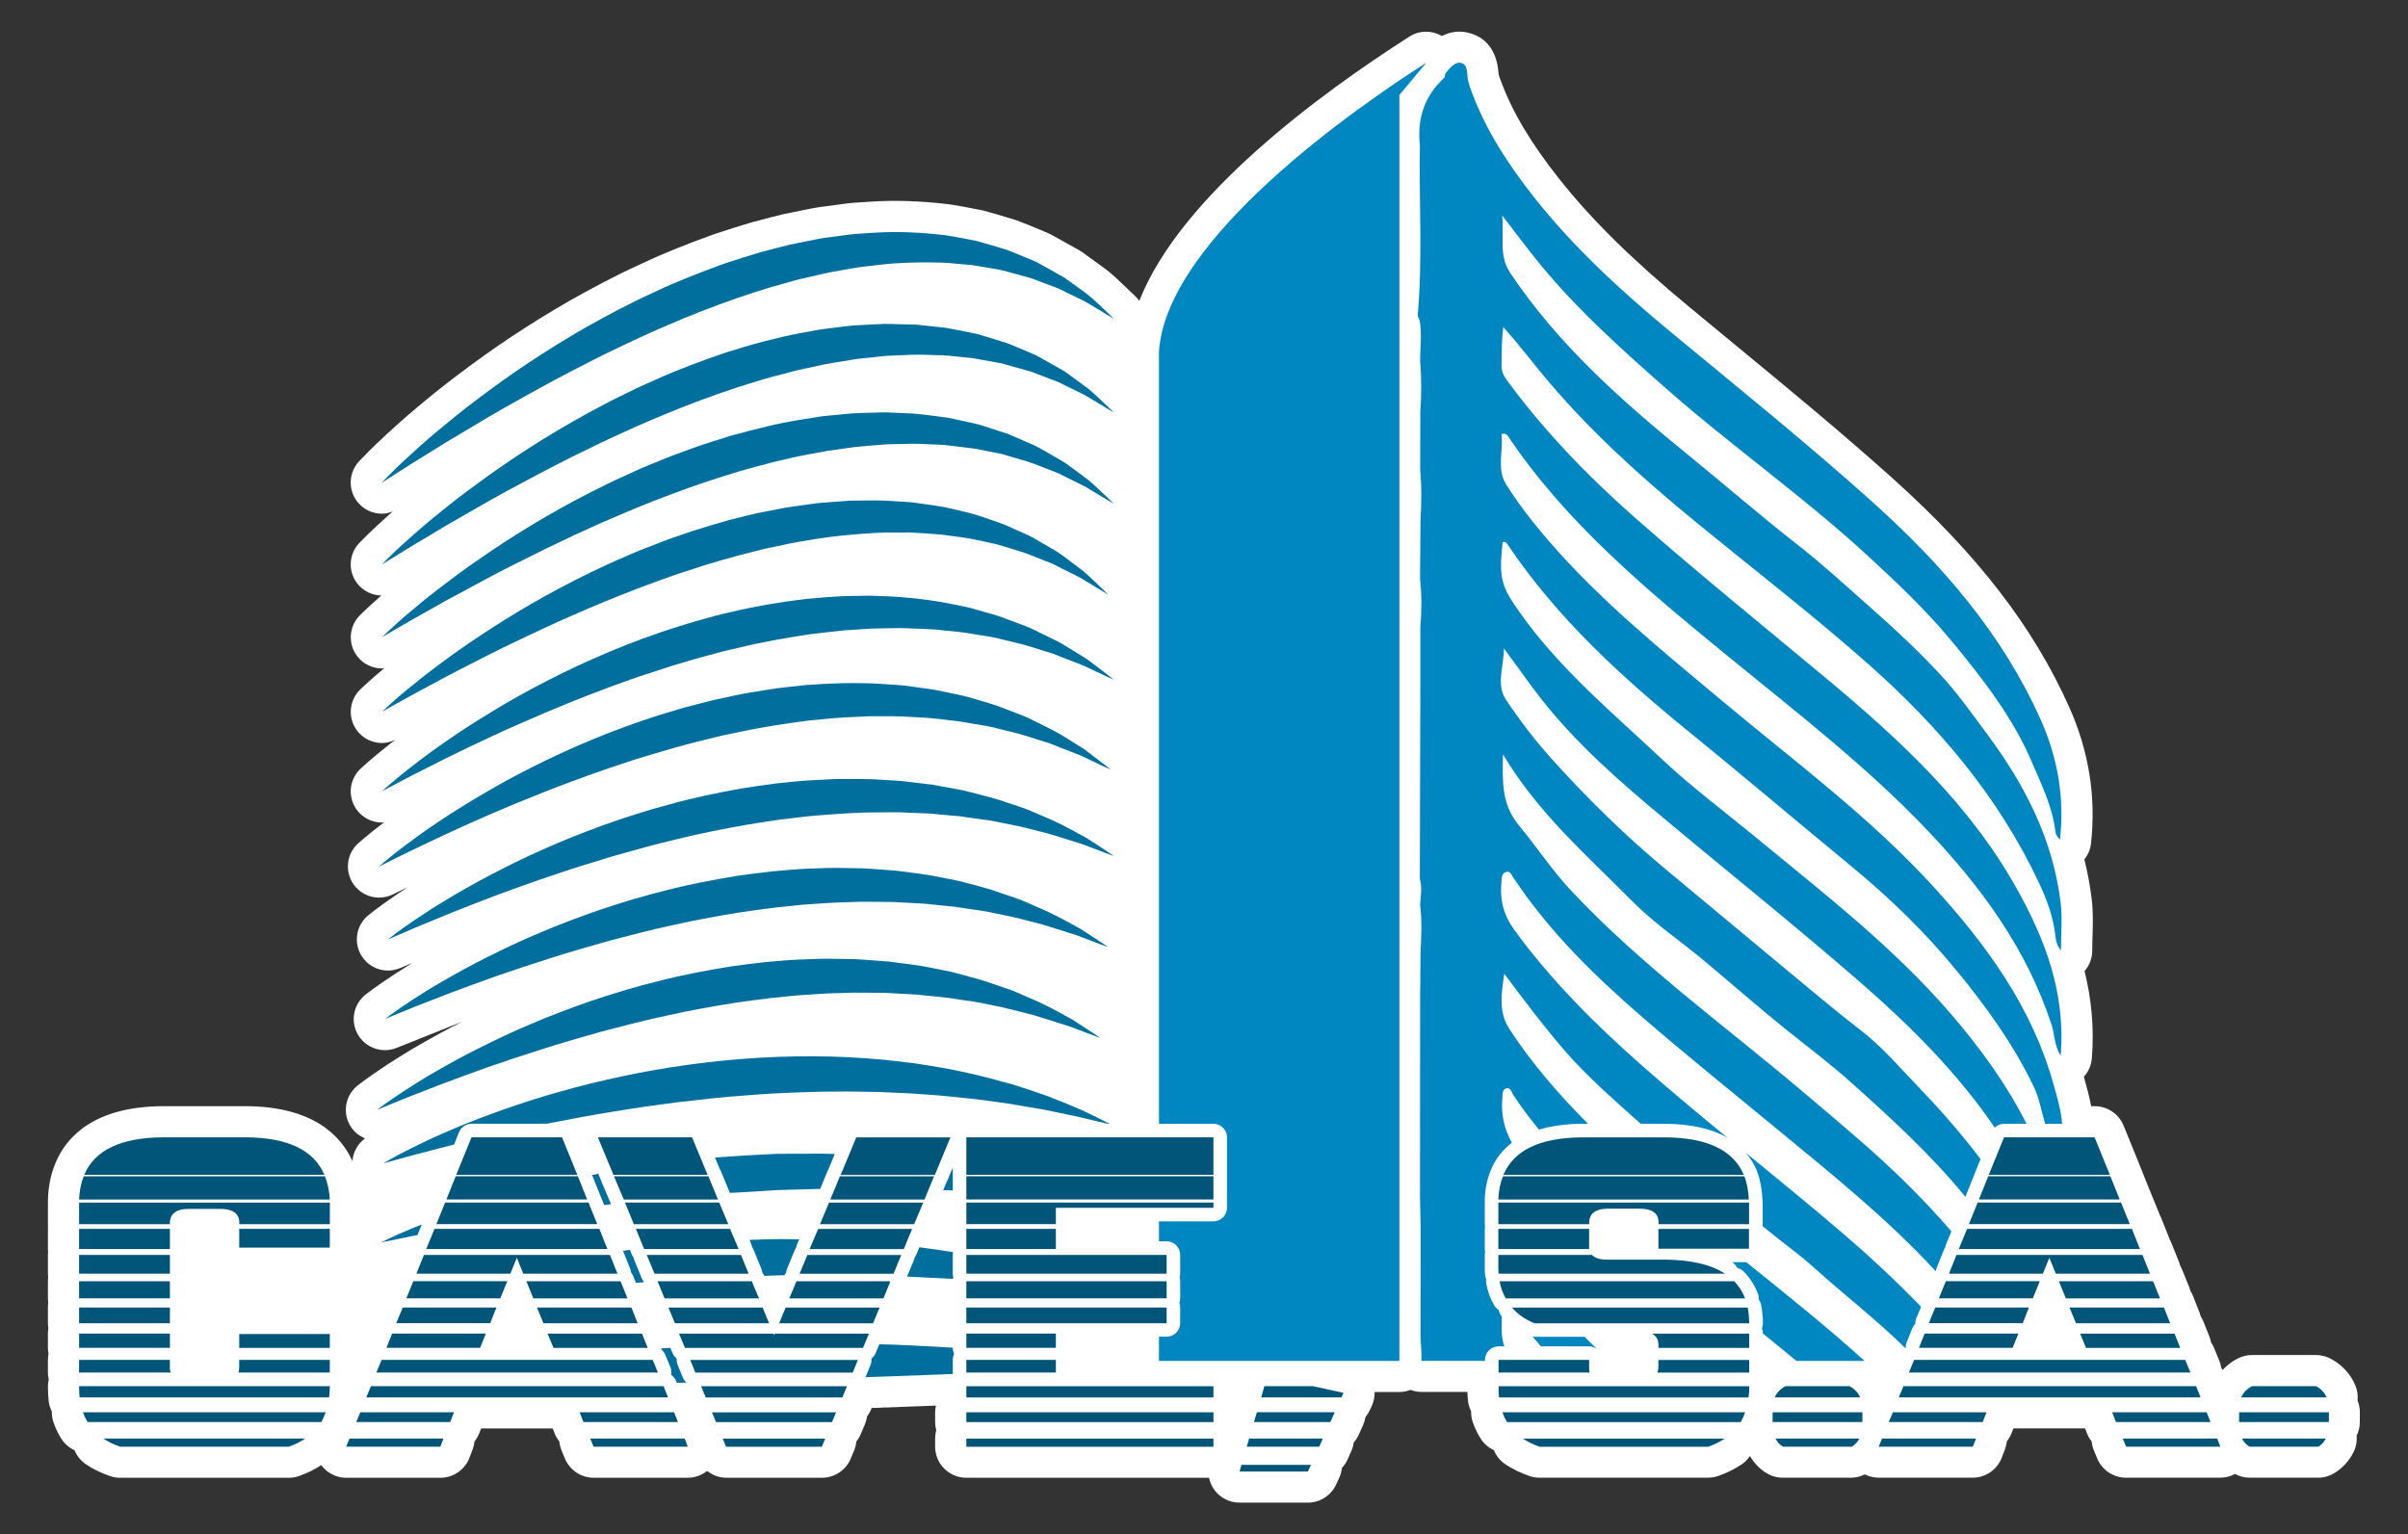 <?xml version="1.0" encoding="UTF-8"?>
<svg id="Capa_1" data-name="Capa 1" xmlns="http://www.w3.org/2000/svg" viewBox="0 0 659 420">
  <rect x="0" y="0" width="659" height="420" fill="#333333" stroke="none"/>
  <defs>
    <style>
      .cls-1 {
        fill: #fff;
      }

      .cls-2 {
        fill: #0087c1;
      }

      .cls-3 {
        fill: #006f9d;
      }

      .cls-4 {
        fill: #005578;
      }
    </style>
  </defs>
  <path class="cls-1" d="m645.21,383.27c.12-1.37-.09-2.77-.64-4.08-1.35-3.17-3.72-5.7-6.85-7.32-1.21-.62-2.55-.95-3.91-.95h-17.49c-1.35,0-2.69.32-3.9.94-1.6.82-3,1.9-4.18,3.17-.13-.21-.21-.44-.35-.63-.1-.65-.28-1.3-.53-1.92l-1.42-3.46c-.23-.56-.51-1.09-.84-1.57-.1-.56-.26-1.11-.47-1.65l-1.56-3.91c-.22-.54-.48-1.05-.8-1.53-.1-.43-.23-.87-.4-1.29l-1.7-4.29c-.19-.49-.43-.96-.71-1.4-.1-.4-.22-.81-.39-1.2l-1.91-4.69c-.15-.36-.31-.7-.5-1.03-.09-.33-.2-.66-.32-.98l-2.05-5.13c-.14-.36-.31-.71-.5-1.04-.06-.19-.12-.38-.2-.56l-2.2-5.52c-.12-.32-.27-.63-.43-.93-.05-.14-.1-.28-.16-.42l-2.41-5.91c-.07-.17-.15-.35-.23-.52-.03-.09-.07-.18-.1-.27l-2.52-6.29c-.06-.17-.12-.34-.19-.5l-4.18-10.26c-1.31-3.22-4.43-5.32-7.9-5.32h-.98c-.48-2.57-1.14-5.01-1.77-7.24l-.23-.82c1.24-1.36,2.03-3.12,2.19-5.04.7-8.65-.2-16.62-1.99-23.89,1.32-1.52,2.1-3.49,2.1-5.6,0-1.42.04-2.8.08-4.14.09-3.15.19-6.42-.21-9.81-.45-3.72-1.12-7.38-2.03-11.01,1-1.24,1.64-2.75,1.82-4.39,1.42-12.71-.58-25.26-5.96-37.3-9.77-21.86-25.03-41.67-48.01-62.34-14.19-12.76-29.09-25.03-43.5-36.9-4.24-3.49-8.47-6.98-12.69-10.48-15.62-12.95-26.52-23.71-35.36-34.86-7.8-9.84-12.9-18.42-16.05-27.01-.22-.61-.44-1.22-.54-1.62l-.05-.51c-.6-7.33-4.65-9.92-7.94-10.81-3.01-.81-5.52-.22-7.54.81-2.7-1.57-6.12-1.6-8.88.16-24.17,15.43-62.67,43.59-73.93,72.35-.31-.43-.65-.84-1.05-1.22l-2.04-1.96c-.34-.3-.72-.67-1.15-1.09-1.15-1.11-2.58-2.47-4.36-3.94-.13-.1-.57-.44-.71-.54l-6.21-4.52c-.26-.19-.52-.36-.8-.51l-6.09-3.41c-1.03-.58-2.31-1.3-3.64-1.81l-1.15-.48c-2.01-.85-4.12-1.73-6.34-2.55-.18-.07-.36-.12-.54-.18l-2.53-.76c-1.85-.56-3.74-1.13-5.71-1.66-.21-.06-.42-.11-.63-.15l-2.2-.43c-2.29-.45-4.64-.91-7.25-1.27-7.61-.89-14.45-1.11-20.9-.69l-5.33.35c-1.24.12-2.47.29-3.7.46l-3.44.46c-1.34.17-2.68.35-3.97.61l-4.99,1.01c-1.96.36-3.9.81-5.74,1.31l-5.43,1.42c-3.49,1.04-6.97,2.12-10.59,3.34-8.37,3.02-14.62,5.58-20.13,8.21-6.97,3.17-13.37,6.64-18.78,9.67-5.91,3.39-11.49,6.84-16.57,10.23-4.54,3.01-9.19,6.32-14.16,10.08-4.41,3.27-8.28,6.46-11.56,9.21-3.38,2.83-6.23,5.41-8.5,7.51-1.9,1.72-3.41,3.22-4.57,4.38l-2.66,2.72c-3.01,3.11-3.21,7.98-.47,11.33,1.67,2.05,4.13,3.13,6.61,3.13,1.01,0,2-.25,2.97-.61-.62.54-1.18,1.05-1.7,1.51-1.98,1.74-3.55,3.25-4.74,4.4l-2.59,2.57c-3.04,3.07-3.32,7.93-.63,11.31,1.64,2.06,4.06,3.16,6.53,3.21-1.21,1.06-2.31,2.05-3.14,2.81l-.72.67c-1.36,1.26-2.05,1.97-2.05,1.97-3,3.06-3.28,7.88-.63,11.25,1.67,2.13,4.17,3.27,6.72,3.27.21,0,.42-.07.64-.09-1.54,1.28-2.87,2.45-3.87,3.34l-.72.64c-1.35,1.22-2.04,1.9-2.04,1.9-3.06,3-3.41,7.82-.83,11.23,1.67,2.2,4.22,3.39,6.81,3.39,1.24,0,2.49-.33,3.66-.89-.67.51-1.28,1-1.85,1.44-4.89,3.86-7.56,6.38-7.68,6.49-3.11,2.94-3.57,7.72-1.06,11.19,1.65,2.3,4.26,3.54,6.92,3.54.21,0,.41-.06.62-.08-4.51,3.43-7,5.66-7.11,5.76-3.18,2.87-3.74,7.64-1.32,11.17,1.64,2.39,4.3,3.7,7.04,3.7,1.31,0,2.63-.3,3.86-.92l4.07-1.98c-.74.49-1.53,1-2.2,1.44l-.78.52c-5.02,3.42-7.81,5.69-7.92,5.78-3.3,2.71-4.09,7.44-1.85,11.08,1.6,2.59,4.38,4.05,7.26,4.05,1.16,0,2.34-.24,3.46-.74l3.26-1.38c-1.58.97-3.04,1.9-4.29,2.71l-.59.38c-5.05,3.3-7.86,5.51-7.98,5.6-3.34,2.65-4.22,7.35-2.06,11.02,1.57,2.67,4.41,4.2,7.36,4.2,1.1,0,2.21-.21,3.28-.66l17.56-7.01c.07-.03.15-.06.22-.08-3.84,1.94-7.67,4-11.27,6.1-3.35,1.89-6.2,3.72-8.5,5.19l-.77.5c-5.05,3.3-7.86,5.52-7.98,5.61-3.34,2.65-4.22,7.35-2.06,11.02.97,1.64,2.43,2.79,4.08,3.48-2.06,1.51-3.28,3.8-3.46,6.24-3.08-6.9-10.63-14.94-29.12-15.06h-22.78c-18.94.12-26.41,8.5-29.34,15.5-.08.19-.15.39-.22.58-1.1,2.74-1.72,5.81-1.85,9.12-.01.3,0,.6,0,.9-.01.19-.02.37-.02.56v5.63c0,.22,0,.43.02.64-.02.21-.02.42-.02.64v5.52c0,.27.01.54.04.81-.02.27-.04.54-.04.81v5.13c0,.35.02.69.06,1.03-.04.34-.06.68-.06,1.03v4.69c0,.42.03.85.09,1.25-.06.41-.09.83-.09,1.26v4.29c0,.48.04.96.12,1.42-.07.46-.12.94-.12,1.42v3.91c0,.56.05,1.11.16,1.65-.1.53-.16,1.08-.16,1.65v3.46c0,.66.07,1.3.22,1.92-.14.62-.22,1.27-.22,1.93,0,1.34.07,2.6.18,3.79.11,1.08.41,2.1.88,3.02-.02,1,.12,2,.45,2.96.55,1.61,1.27,3.13,2.16,4.52.89,1.4,2.15,2.48,3.62,3.16.62,1.52,1.69,2.88,3.12,3.84,1.95,1.32,4.18,2.41,6.64,3.24.88.3,1.8.45,2.74.45h46.1c.95,0,1.9-.16,2.8-.47,2.22-.77,4.26-1.79,6.11-2.99,1.6,2.15,4.11,3.46,6.81,3.46h25.78c3.54,0,6.71-2.19,7.97-5.49l.85-2.23c.27-.72.45-1.47.52-2.22.53-.65.96-1.39,1.28-2.2l.54-1.37h19.59l.54,1.37c.32.81.75,1.55,1.28,2.2.08.82.28,1.65.6,2.43l.92,2.23c1.32,3.19,4.43,5.27,7.89,5.27h25.78c1.94,0,3.77-.7,5.26-1.87,1.47,1.15,3.27,1.87,5.22,1.87h26.2c3.45,0,6.56-2.08,7.89-5.27l.92-2.23c.32-.79.52-1.61.6-2.43.49-.6.9-1.28,1.21-2.02l1.13-2.68c.3-.71.5-1.45.6-2.19.45-.58.83-1.23,1.12-1.94l.14-.34,17.58-.65c-.13.58-.22,1.17-.22,1.79v2.68c0,.78.1,1.54.3,2.26-.2.72-.3,1.47-.3,2.26v2.23c0,4.71,3.82,8.53,8.53,8.53h66.43c.26,1.24.78,2.43,1.57,3.47,1.62,2.1,4.12,3.34,6.77,3.34h18.69c3.33,0,6.35-1.93,7.75-4.96l.85-1.84c.4-.87.64-1.78.74-2.7.65-.69,1.18-1.48,1.57-2.37l.99-2.23c.34-.75.56-1.55.66-2.35.56-.63,1.02-1.35,1.38-2.14l1.2-2.68c.31-.7.52-1.41.64-2.15.46-.55.85-1.17,1.16-1.85l.57-1.22c.55-1.2.81-2.5.77-3.79h6.75c1.08,0,2.11-.22,3.06-.59.94.35,1.94.57,2.97.57h12.62c.02.93.07,1.85.2,2.73.14.92.42,1.78.82,2.57-.03,1.01.12,2.02.46,3,.55,1.6,1.28,3.11,2.15,4.48.89,1.4,2.15,2.48,3.61,3.16.64,1.57,1.75,2.95,3.24,3.93,1.95,1.27,4.12,2.32,6.45,3.13.9.32,1.85.47,2.8.47h46.1c.95,0,1.9-.16,2.8-.47,2.38-.83,4.57-1.91,6.5-3.22.89-.6,1.58-1.38,2.17-2.23,1.14,1.85,2.59,3.45,4.48,4.63,1.35.85,2.92,1.29,4.51,1.29h18.84c1.27,0,2.49-.36,3.63-.9,1.15.56,2.42.9,3.74.9h25.77c3.54,0,6.71-2.19,7.97-5.49l.85-2.23c.27-.72.45-1.46.52-2.21.53-.66.97-1.4,1.29-2.22l.53-1.35h19.59l.54,1.37c.32.81.75,1.55,1.28,2.2.08.82.28,1.65.6,2.43l.92,2.23c1.32,3.19,4.43,5.27,7.89,5.27h25.78c1.43,0,2.81-.36,4.03-1.02,1.21.63,2.53,1.02,3.9,1.02h18.84c1.6,0,3.16-.45,4.51-1.29,2.22-1.38,3.95-3.27,5.14-5.59.74-1.45,1.04-3.05.9-4.62.57-1.14.88-2.42.88-3.78v-2.68c0-1.18-.24-2.3-.67-3.32Z"/>
  <g>
    <path class="cls-3" d="m104.51,132.09s.61-.63,1.74-1.8c1.16-1.14,2.84-2.86,5.1-4.91,2.24-2.07,4.98-4.56,8.24-7.28,3.26-2.72,6.96-5.78,11.17-8.9,4.17-3.16,8.77-6.5,13.78-9.82,5-3.34,10.4-6.68,16.11-9.95,5.74-3.21,11.74-6.44,18.06-9.3,6.26-2.99,12.85-5.55,19.5-7.96,3.35-1.13,6.75-2.18,10.13-3.19,1.71-.45,3.42-.89,5.13-1.33,1.7-.46,3.41-.86,5.14-1.18,1.72-.35,3.43-.69,5.14-1.03,1.7-.35,3.44-.5,5.14-.75,1.71-.22,3.4-.49,5.1-.65,1.7-.11,3.39-.22,5.07-.33,6.7-.44,13.24-.06,19.37.64,3.06.43,6.01,1.07,8.85,1.61,2.81.76,5.49,1.61,8.06,2.37,2.52.93,4.89,1.95,7.14,2.89,1.14.43,2.16,1.05,3.17,1.61,1.01.56,1.98,1.11,2.93,1.64.94.53,1.85,1.04,2.73,1.54.82.59,1.61,1.16,2.37,1.7,1.5,1.1,2.87,2.11,4.12,3.02,2.37,1.95,4.04,3.72,5.26,4.8,1.17,1.13,1.8,1.73,1.8,1.73,0,0-.75-.45-2.16-1.28-1.4-.83-3.41-2.11-6-3.59-1.35-.65-2.84-1.38-4.47-2.16-.8-.4-1.64-.81-2.5-1.24-.9-.34-1.84-.7-2.81-1.06-.96-.36-1.96-.74-2.98-1.12-1.02-.38-2.05-.81-3.19-1.06-2.24-.56-4.53-1.3-6.97-1.87-2.48-.41-5.04-.92-7.7-1.31-2.7-.19-5.45-.57-8.31-.69-5.73-.16-11.76-.06-17.98.7-1.55.19-3.12.37-4.69.56-1.57.22-3.15.55-4.74.82-3.18.5-6.37,1.27-9.59,2.01-3.23.66-6.41,1.76-9.65,2.58-3.21.99-6.42,2.01-9.61,3.11-6.37,2.25-12.7,4.67-18.82,7.35-6.15,2.61-12.1,5.47-17.86,8.26-5.72,2.87-11.23,5.72-16.38,8.56-2.59,1.4-5.09,2.8-7.51,4.17-2.44,1.34-4.76,2.68-6.98,3.98-4.44,2.65-8.51,5.07-12.11,7.22-3.58,2.22-6.7,4.16-9.27,5.76-5.12,3.27-8.04,5.14-8.04,5.14Z"/>
    <path class="cls-3" d="m104.51,154.51s.61-.61,1.76-1.77c1.17-1.12,2.87-2.81,5.14-4.81,2.26-2.03,5.03-4.46,8.32-7.12,3.29-2.66,7.02-5.64,11.26-8.67,4.2-3.09,8.84-6.32,13.88-9.54,5.03-3.24,10.46-6.47,16.2-9.62,2.89-1.53,5.8-3.15,8.86-4.6,1.52-.74,3.04-1.49,4.58-2.24,1.54-.73,3.13-1.4,4.7-2.11,6.28-2.86,12.89-5.29,19.55-7.57,3.37-1.03,6.74-2.07,10.15-2.97,3.43-.82,6.81-1.75,10.26-2.32,1.72-.32,3.43-.63,5.13-.95,1.71-.27,3.44-.43,5.14-.65,1.71-.18,3.39-.46,5.08-.54,1.7-.09,3.38-.17,5.05-.25.83-.04,1.66-.08,2.49-.12.83.01,1.66.03,2.48.04,1.64.04,3.27.08,4.88.13,1.61,0,3.2.25,4.77.4,1.57.17,3.11.34,4.64.51,3.03.52,5.96,1.15,8.78,1.73,2.76.85,5.42,1.67,7.98,2.45,2.49.99,4.85,1.99,7.07,2.95,1.13.44,2.13,1.09,3.14,1.64,1,.56,1.97,1.11,2.9,1.64.93.54,1.85,1.02,2.7,1.55.81.59,1.6,1.16,2.35,1.7,1.49,1.1,2.85,2.1,4.09,3.01,2.35,1.96,4.02,3.71,5.22,4.79,1.17,1.13,1.79,1.72,1.79,1.72,0,0-.75-.44-2.15-1.27-1.39-.83-3.39-2.09-5.97-3.59-1.34-.65-2.83-1.38-4.44-2.16-.8-.4-1.63-.81-2.49-1.24-.88-.38-1.83-.71-2.79-1.08-.96-.36-1.95-.74-2.96-1.13-1.02-.37-2.03-.84-3.16-1.08-2.2-.61-4.51-1.26-6.92-1.93-2.45-.45-5.01-.91-7.66-1.39-2.69-.23-5.43-.6-8.27-.8-2.86,0-5.77-.26-8.76-.13-3,.22-6.04.09-9.14.55-1.55.16-3.11.33-4.68.49-1.57.14-3.15.48-4.73.72-1.58.27-3.18.49-4.78.81-1.59.34-3.19.68-4.8,1.02-3.23.59-6.41,1.62-9.65,2.39-3.22.88-6.42,1.91-9.62,2.9-6.38,2.13-12.71,4.42-18.86,6.98-6.17,2.48-12.14,5.22-17.91,7.9-2.87,1.39-5.68,2.76-8.44,4.11-2.73,1.4-5.43,2.74-8.01,4.11-2.6,1.36-5.12,2.7-7.54,4.02-2.44,1.29-4.78,2.58-7.02,3.85-4.46,2.56-8.55,4.9-12.17,6.98-3.6,2.15-6.73,4.03-9.31,5.58-5.15,3.17-8.09,4.98-8.09,4.98Z"/>
    <path class="cls-3" d="m104.51,174.46s.6-.61,1.79-1.71c1.19-1.09,2.92-2.72,5.22-4.65,2.29-1.95,5.1-4.3,8.43-6.86,3.33-2.55,7.11-5.43,11.4-8.32,4.24-2.96,8.94-6.03,14.03-9.11,2.53-1.56,5.21-3.03,7.91-4.61,2.75-1.49,5.54-3.03,8.45-4.49,2.9-1.46,5.85-2.96,8.92-4.32,1.53-.7,3.06-1.4,4.6-2.1,1.57-.65,3.15-1.3,4.73-1.95,3.15-1.34,6.41-2.51,9.68-3.7,3.27-1.17,6.63-2.18,9.95-3.25,6.75-1.86,13.55-3.62,20.41-4.65,1.71-.27,3.42-.54,5.11-.81,1.71-.16,3.42-.33,5.12-.49,3.38-.41,6.76-.43,10.07-.52,1.65-.08,3.3,0,4.93.07,1.63.08,3.24.15,4.84.23,3.19.28,6.3.74,9.31,1.12,2.99.66,5.89,1.23,8.67,1.92,2.72.88,5.35,1.74,7.88,2.56,2.43,1.05,4.76,2.07,6.97,3.03,2.17,1.04,4.1,2.29,5.96,3.32.92.55,1.83,1.02,2.66,1.57.8.59,1.58,1.16,2.33,1.7,1.47,1.1,2.82,2.1,4.04,3.01,2.32,1.96,3.98,3.69,5.17,4.77,1.16,1.12,1.77,1.72,1.77,1.72,0,0-2.93-1.76-8.06-4.84-1.33-.65-2.8-1.38-4.41-2.17-.79-.4-1.61-.81-2.47-1.24-.86-.41-1.81-.72-2.76-1.11-1.92-.7-3.89-1.6-6.07-2.27-2.18-.64-4.46-1.31-6.85-2.02-2.43-.48-4.97-.98-7.59-1.5-2.65-.32-5.38-.65-8.19-.99-2.84-.08-5.74-.32-8.7-.34-2.98.16-6.01,0-9.1.32-3.08.3-6.22.42-9.38.96-1.58.22-3.17.44-4.77.66-1.59.3-3.19.59-4.79.89-6.42,1.18-12.87,2.87-19.28,4.69-6.39,1.93-12.74,4.03-18.91,6.38-6.2,2.28-12.2,4.83-17.99,7.34-2.91,1.24-5.7,2.61-8.49,3.83-2.75,1.32-5.44,2.61-8.06,3.86-2.61,1.3-5.14,2.56-7.59,3.78-2.46,1.22-4.82,2.43-7.07,3.63-4.49,2.42-8.61,4.64-12.27,6.61-3.63,2.04-6.79,3.83-9.39,5.29-5.19,2.98-8.15,4.74-8.15,4.74Z"/>
    <path class="cls-3" d="m104.51,194.87s.6-.6,1.79-1.67c1.19-1.06,2.92-2.64,5.23-4.51,2.3-1.89,5.11-4.17,8.44-6.63,3.33-2.47,7.11-5.24,11.4-8.02,4.25-2.85,8.95-5.79,14.03-8.74,5.09-2.92,10.55-5.87,16.34-8.65,2.89-1.4,5.85-2.79,8.9-4.08,3.02-1.36,6.14-2.6,9.31-3.8,3.14-1.27,6.4-2.31,9.64-3.44,3.28-1.02,6.58-2.03,9.91-2.96,3.37-.8,6.69-1.76,10.1-2.36,1.7-.33,3.39-.66,5.08-.99,1.69-.3,3.41-.49,5.1-.74,1.7-.21,3.37-.52,5.07-.65,1.7-.13,3.38-.26,5.06-.38l2.51-.19,2.5-.04c1.66-.01,3.31-.03,4.95-.04,3.27.05,6.5.33,9.64.52,3.13.45,6.2.82,9.16,1.36,2.93.72,5.81,1.27,8.51,2.08,2.68.93,5.28,1.74,7.72,2.67,2.38,1.07,4.67,2.09,6.84,3.06,2.1,1.11,4.01,2.32,5.84,3.36,1.85,1.01,3.44,2.17,4.88,3.29,1.45,1.09,2.77,2.09,3.97,2.99,2.27,1.96,3.91,3.66,5.08,4.74,1.14,1.11,1.74,1.7,1.74,1.7,0,0-2.89-1.74-7.95-4.79-1.31-.65-2.76-1.37-4.35-2.16-.78-.39-1.59-.81-2.44-1.23-.83-.45-1.78-.74-2.71-1.13-1.89-.72-3.85-1.58-5.97-2.31-2.15-.65-4.4-1.34-6.76-2.06-2.38-.59-4.91-1.05-7.47-1.61-2.6-.46-5.32-.74-8.07-1.14-2.79-.24-5.66-.38-8.58-.57-2.95.08-5.94-.06-8.99.11-6.1.34-12.4.91-18.75,2.03-1.59.28-3.19.5-4.78.83-1.59.34-3.19.68-4.78,1.02-3.21.59-6.37,1.56-9.57,2.32-3.18.85-6.34,1.79-9.49,2.74-3.11,1.08-6.28,1.94-9.33,3.1-6.15,2.15-12.15,4.47-17.92,6.85-5.77,2.38-11.29,4.83-16.51,7.23-5.19,2.45-10.13,4.75-14.62,7.02-4.49,2.27-8.6,4.39-12.24,6.29-3.62,1.95-6.77,3.65-9.37,5.05-5.18,2.85-8.14,4.54-8.14,4.54Z"/>
    <path class="cls-3" d="m104.51,216.64s2.46-2.32,7.1-5.99c2.33-1.82,5.17-4.03,8.55-6.38,3.36-2.39,7.21-5.01,11.54-7.66,2.15-1.36,4.43-2.69,6.78-4.12,2.38-1.36,4.85-2.76,7.42-4.13,5.15-2.74,10.66-5.51,16.52-8.06,5.83-2.61,11.99-5.02,18.35-7.21,6.38-2.14,12.94-4.13,19.64-5.64,6.68-1.59,13.48-2.7,20.22-3.5,3.38-.33,6.74-.6,10.06-.76,3.34-.02,6.62-.24,9.87-.05,6.48.21,12.74.83,18.58,1.95,2.91.6,5.76,1.04,8.44,1.9,2.67.83,5.31,1.39,7.71,2.39,2.42.93,4.76,1.7,6.91,2.65,2.11,1.03,4.11,2,5.99,2.92,1.9.85,3.53,1.96,5.07,2.88,1.52.94,2.92,1.81,4.19,2.59,2.41,1.76,4.23,3.22,5.49,4.17,1.24.98,1.9,1.5,1.9,1.5,0,0-3.12-1.39-8.36-3.92-1.36-.52-2.87-1.1-4.51-1.74-1.66-.58-3.33-1.45-5.29-1.96-1.92-.59-3.96-1.22-6.11-1.89-2.17-.58-4.48-1.09-6.86-1.68-2.36-.67-4.93-.89-7.52-1.36-2.58-.51-5.31-.7-8.09-.99-2.77-.36-5.65-.39-8.58-.52-2.92-.2-5.93-.02-8.97-.01-3.04.02-6.14.36-9.27.51-3.12.31-6.28.68-9.46,1.06-6.34.98-12.79,2.04-19.15,3.61l-4.78,1.11-4.74,1.28c-3.16.81-6.27,1.81-9.38,2.71-3.08,1.01-6.13,2-9.15,2.99-2.99,1.09-5.97,2.07-8.86,3.2-5.81,2.15-11.36,4.42-16.61,6.63-5.24,2.23-10.19,4.4-14.72,6.51-4.51,2.14-8.67,4.09-12.32,5.9-3.64,1.84-6.82,3.44-9.43,4.77-2.6,1.37-4.65,2.44-6.04,3.18-1.39.75-2.14,1.15-2.14,1.15Z"/>
    <path class="cls-3" d="m103.73,237.19s2.5-2.26,7.2-5.8c4.7-3.54,11.6-8.37,20.32-13.5,2.17-1.29,4.47-2.58,6.84-3.93,2.4-1.29,4.88-2.64,7.48-3.93,5.18-2.62,10.75-5.2,16.62-7.62,5.87-2.44,12.04-4.71,18.43-6.72,3.21-.95,6.42-2.02,9.72-2.8l4.94-1.26,5-1.08c3.33-.76,6.72-1.23,10.08-1.8,3.36-.56,6.76-.81,10.11-1.22,6.73-.52,13.4-.72,19.84-.37,3.22.24,6.38.31,9.46.82,3.08.42,6.09.76,8.98,1.45,2.89.61,5.71,1.14,8.36,2.01,2.65.83,5.25,1.46,7.63,2.47,2.39.95,4.72,1.72,6.84,2.71,2.09,1.04,4.07,2.02,5.93,2.94,3.69,1.89,6.66,3.99,9.18,5.5,4.75,3.56,7.34,5.65,7.34,5.65,0,0-3.1-1.38-8.31-3.91-1.35-.53-2.85-1.11-4.48-1.74-1.65-.57-3.31-1.46-5.26-1.98-1.91-.6-3.93-1.24-6.07-1.91-2.15-.62-4.45-1.13-6.81-1.73-2.34-.68-4.89-.96-7.47-1.44-2.57-.52-5.27-.79-8.04-1.1-2.75-.39-5.62-.51-8.53-.66-2.91-.23-5.9-.15-8.93-.17h-2.28s-2.3.11-2.3.11c-1.54.07-3.09.14-4.65.21-3.12.19-6.27.58-9.44.83-6.33.85-12.77,1.76-19.13,3.16l-4.78.99-4.74,1.17c-3.16.74-6.29,1.63-9.39,2.48-3.1.87-6.15,1.85-9.18,2.74-2.99,1.02-5.99,1.93-8.89,2.96-5.82,2.02-11.42,4.1-16.69,6.19-5.27,2.09-10.24,4.13-14.8,6.11-4.54,2.02-8.72,3.85-12.39,5.58-3.67,1.74-6.87,3.26-9.5,4.51-2.62,1.3-4.68,2.32-6.09,3.02-1.4.71-2.15,1.09-2.15,1.09Z"/>
    <path class="cls-3" d="m106.18,257.16s2.55-2.09,7.31-5.32c2.39-1.59,5.3-3.55,8.75-5.58,3.43-2.09,7.36-4.33,11.74-6.63,4.39-2.27,9.17-4.71,14.37-6.99,5.17-2.34,10.75-4.55,16.57-6.7,5.86-2.06,11.96-4.09,18.28-5.74,6.29-1.77,12.82-3.11,19.37-4.31,3.29-.55,6.6-.99,9.88-1.44,3.31-.32,6.6-.72,9.89-.88,3.29-.16,6.54-.41,9.78-.33,3.23,0,6.42-.02,9.55.24,1.57.09,3.12.19,4.66.28,1.54.15,3.05.34,4.55.52,1.5.18,2.98.37,4.44.55,1.45.27,2.89.53,4.31.79,1.41.27,2.8.53,4.18.79,1.36.34,2.69.68,4,1.01,2.62.69,5.14,1.32,7.5,2.18,2.36.84,4.67,1.46,6.77,2.37,2.09.9,4.07,1.75,5.93,2.56,3.68,1.67,6.73,3.48,9.27,4.82,4.89,3.12,7.56,4.98,7.56,4.98,0,0-3.13-1.11-8.41-3.17-2.73-.83-5.99-1.94-9.75-3.03-1.9-.48-3.92-.99-6.05-1.53-2.12-.55-4.4-.92-6.74-1.42-2.33-.54-4.82-.84-7.37-1.18-1.27-.18-2.57-.37-3.88-.56-1.33-.12-2.67-.23-4.03-.35-1.36-.13-2.74-.26-4.13-.39-1.4-.06-2.82-.11-4.25-.17-1.43-.06-2.88-.12-4.34-.18-1.46,0-2.94.01-4.43.02-5.95-.04-12.1.37-18.34.9-3.12.23-6.25.74-9.4,1.05-3.14.46-6.29.92-9.43,1.46-6.28,1.1-12.55,2.35-18.67,3.85-6.14,1.43-12.12,3.11-17.92,4.75-5.76,1.75-11.35,3.46-16.59,5.27-5.26,1.76-10.2,3.55-14.76,5.22-4.52,1.76-8.71,3.32-12.38,4.81-3.67,1.51-6.87,2.83-9.51,3.91-2.63,1.13-4.69,2.02-6.1,2.63-1.41.62-2.16.95-2.16.95Z"/>
    <path class="cls-3" d="m105.35,278.96s2.56-2.03,7.35-5.16c2.41-1.54,5.32-3.44,8.79-5.39,3.44-2.01,7.39-4.18,11.78-6.37,4.4-2.18,9.19-4.52,14.4-6.68,5.18-2.22,10.76-4.32,16.59-6.34,5.85-1.94,11.95-3.84,18.27-5.36,6.29-1.64,12.79-2.84,19.32-3.93,3.28-.45,6.56-.88,9.84-1.24,3.29-.26,6.56-.63,9.83-.71,3.27-.13,6.5-.29,9.71-.17,1.6.03,3.19.05,4.78.08,1.58.05,3.15.21,4.7.31,1.55.12,3.09.23,4.62.35,1.52.2,3.02.39,4.51.58,1.49.21,2.96.37,4.4.61,1.44.28,2.86.55,4.27.82,1.4.28,2.78.56,4.13.84,1.34.35,2.66.7,3.96,1.05,1.29.36,2.56.7,3.81,1.05,1.24.35,2.44.81,3.61,1.2,2.34.85,4.63,1.47,6.7,2.41,2.07.91,4.03,1.76,5.87,2.57,3.64,1.7,6.67,3.48,9.18,4.83,4.85,3.11,7.51,4.96,7.51,4.96,0,0-3.11-1.1-8.35-3.16-2.71-.84-5.95-1.94-9.68-3.05-3.79-.98-8.01-2.13-12.7-3.01-1.17-.23-2.34-.53-3.57-.7-1.23-.18-2.48-.35-3.75-.54-1.26-.19-2.55-.39-3.85-.59-1.32-.13-2.65-.26-4-.4-1.35-.14-2.72-.28-4.1-.42-1.39-.12-2.8-.15-4.22-.24-1.42-.08-2.86-.16-4.31-.24-1.45-.02-2.92-.03-4.4-.05-1.48-.01-2.97-.02-4.47-.03-1.5.05-3.02.09-4.54.14-3.04.04-6.12.31-9.22.5-3.1.14-6.22.63-9.35.88-3.13.37-6.27.82-9.4,1.26-6.26.99-12.51,2.11-18.62,3.48-6.12,1.3-12.1,2.86-17.88,4.38-5.76,1.62-11.33,3.22-16.57,4.91-5.26,1.65-10.2,3.32-14.76,4.9-4.53,1.66-8.71,3.13-12.39,4.54-3.67,1.43-6.88,2.68-9.52,3.7-2.63,1.07-4.7,1.92-6.11,2.5-1.41.59-2.16.91-2.16.91Z"/>
    <path class="cls-3" d="m292.76,280.99c-2.71-.84-5.95-1.94-9.68-3.05-3.79-.98-8.01-2.13-12.7-3.01-1.17-.23-2.34-.53-3.57-.7-1.23-.18-2.48-.35-3.75-.54-1.26-.19-2.55-.39-3.85-.59-1.32-.13-2.65-.26-4-.4-1.35-.14-2.72-.28-4.1-.42-1.39-.12-2.8-.15-4.22-.24-1.42-.08-2.86-.16-4.31-.24-1.45-.02-2.92-.03-4.4-.05-1.48-.01-2.97-.02-4.47-.03-1.5.05-3.02.09-4.54.14-3.04.04-6.12.31-9.22.5-3.1.14-6.22.63-9.35.88-3.13.37-6.27.82-9.4,1.26-6.26.99-12.51,2.11-18.62,3.48-6.12,1.3-12.1,2.86-17.88,4.38-5.76,1.62-11.33,3.22-16.57,4.91-5.26,1.65-10.2,3.32-14.76,4.9-4.53,1.66-8.71,3.13-12.39,4.54-3.67,1.43-6.88,2.68-9.52,3.7-2.63,1.07-4.7,1.92-6.11,2.5-1.41.59-2.16.91-2.16.91,0,0,2.56-2.03,7.35-5.16,2.41-1.54,5.32-3.44,8.79-5.39,3.44-2.01,7.39-4.18,11.78-6.37,4.4-2.18,9.19-4.52,14.4-6.68,5.18-2.22,10.76-4.32,16.59-6.34,5.85-1.94,11.95-3.84,18.27-5.36,6.29-1.64,12.79-2.84,19.32-3.93,3.28-.45,6.56-.88,9.84-1.24,3.29-.26,6.56-.63,9.83-.71,3.27-.13,6.5-.29,9.71-.17,1.6.03,3.19.05,4.78.08,1.58.05,3.15.21,4.7.31,1.55.12,3.09.23,4.62.35,1.52.2,3.02.39,4.51.58,1.49.21,2.96.37,4.4.61,1.44.28,2.86.55,4.27.82,1.4.28,2.78.56,4.13.84,1.34.35,2.66.7,3.96,1.05,1.29.36,2.56.7,3.81,1.05,1.24.35,2.44.81,3.61,1.2,2.34.85,4.63,1.47,6.7,2.41,2.07.91,4.03,1.76,5.87,2.57,3.64,1.7,6.67,3.48,9.18,4.83,4.85,3.11,7.51,4.96,7.51,4.96"/>
    <g>
      <path class="cls-2" d="m482.33,335.6c.46.38.93.75,1.39,1.14,4.13,3.41,8.55,6.5,12.52,10.09,8.33,7.54,17.28,14.39,25.29,22.29-.02-.51.01-1.03.21-1.52l1.56-3.9c.2-.5.5-.94.87-1.3-.02-.53.07-1.08.28-1.59l1.28-3.1c-6.89-7.15-14.18-13.9-21.74-20.38-8.61-7.37-17.39-14.53-26.16-21.71,1.14,1.36,2.12,2.84,2.85,4.54.05.13.1.25.14.38.02.05.04.11.06.16.84,2.26,1.32,4.78,1.44,7.51,0,.09,0,.17,0,.26.05.24.07.48.07.73v5.91c0,.17-.02.33-.04.5Z"/>
      <path class="cls-2" d="m437.14,369.37c-1.17-1.14-2.34-2.28-3.49-3.44h-13.69c-.19,0-.37-.08-.56-.11.76.92,1.53,1.82,2.29,2.72h13.21c.86,0,1.61.34,2.24.83Z"/>
      <path class="cls-2" d="m406.4,372.54v-.28c0-2.05,1.66-3.71,3.71-3.71h1.57c-.46-1.41-.72-2.96-.72-4.63,0-1.2,0-2.4,0-3.6-.43-.51-.71-1.11-.82-1.75-.51-.31-.94-.75-1.25-1.28-1.01-1.73-1.73-3.71-2.14-5.87-.08-.41-.08-.83-.02-1.24-.18-.41-.29-.86-.32-1.33l-.07-1.39c0-.06,0-.13,0-.19v-3.74c0-.28.03-.55.09-.81-.06-.26-.09-.53-.09-.81v-5.52c0-.22.02-.43.06-.64-.04-.21-.06-.42-.06-.64v-5.91c0-.14,0-.28.02-.42-.02-.19-.03-.37-.02-.56.11-2.8.63-5.36,1.54-7.61,0-.02.02-.04.03-.06.04-.12.08-.24.13-.36,1.25-2.99,3.18-5.44,5.72-7.37-2.1-3.78-3.02-7.67-2.61-12.26.09-1.01-.07-2.26.99-2.61,1.27-.41,1.54,1.06,2.02,1.8,2.16,3.31,4.54,6.43,7.01,9.47,3.38-1,7.29-1.56,11.79-1.59h1.64c-7.9-7.91-15.25-16.36-21.49-25.89-2.96-4.52-2.31-9.27-1.44-15.17,5.69,7.6,10.77,14.32,16.26,20.72,6.4,7.46,13.84,13.82,21.09,20.34h6.69c7.07.05,12.72,1.34,17.02,3.79-7.93-6.51-15.82-13.07-23.52-19.86-12.79-11.29-24.76-23.22-34.82-37.05-2.94-4.04-3.98-8.31-3.48-13.15.1-1.02.03-2.16,1.07-2.6,1.26-.53,1.71.76,2.2,1.51,9.82,14.82,22.43,27.08,35.76,38.59,11.59,10,23.52,19.61,35.33,29.35,15.38,12.69,31,25.14,44.49,39.79.04-.24.08-.48.17-.72l2.05-5.13c.11-.27.24-.52.41-.75.04-.3.12-.61.24-.9l1.41-3.43c-3.76-4.35-7.71-8.56-11.82-12.66-8.77-8.74-18.31-16.62-27.73-24.63-21.71-18.45-44.98-35.13-64.56-56.02-5.15-5.49-9.35-11.9-14.12-17.65-4.89-5.89-4.63-11.74-4.49-19.61,9.72,16.29,23.08,27.72,35.3,40.12,6.01,6.1,13.28,10.95,19.89,16.49,7.54,6.32,14.96,12.84,22.62,18.98,5.74,4.61,11.66,9.05,17.15,13.95,11.13,9.95,22.17,20.04,31.59,31.59.05-.1.09-.21.15-.31.03-.12.08-.24.12-.36l2.55-6.36s.02-.06.04-.09c.03-.11.07-.22.11-.32l1.18-2.9c-5.41-7.18-11.39-13.92-17.66-20.44-4.81-5.01-9.39-10.39-14.84-14.59-7.07-5.45-13.87-11.2-20.73-16.89-10.9-9.05-21.8-18.13-32.68-27.19-11.43-9.51-21.93-19.79-31.78-30.8-4.44-4.97-8.52-10.32-12.21-15.87-2.76-4.15-.53-9.14-.55-14.01,2.28,3.11,4.58,6.19,6.82,9.32,9.2,12.83,20.67,23.47,32.64,33.57,19.47,16.41,39.43,32.25,58.62,48.99,13.6,11.86,26.24,24.57,36.25,39.3.68-.65,1.57-1.06,2.55-1.06h6.15c-5.36-10.6-12.34-20.29-20.26-29.56-15.84-18.52-34.93-33.27-53.55-48.62-8.67-7.15-17.74-13.89-25.91-21.57-13.46-12.66-27.77-24.52-38.63-39.75-5.43-7.62-6.09-9.55-5.03-19.73.92-.27,1.22.45,1.6,1.01,13.25,19.6,30.39,35.42,48.59,50.25,15.31,12.47,30.39,25.23,45.62,37.8,10.31,8.51,19.86,17.81,28.34,28.13,8.13,9.89,15.63,20.25,21.21,31.88,1.54,3.22,2.1,6.77,3.12,10.16h4.65c-.29-3.58-1.33-7.11-2.31-10.63-5.86-21.19-18.33-38.28-32.92-54.28-17.44-19.12-38.15-34.38-57.85-50.88-16.54-13.85-33.38-27.45-47.55-43.9-4.18-4.85-8.12-9.9-11.53-15.31-2.7-4.28-.68-9.2-1.29-13.75,1.33-.52,1.77.49,2.14,1.04,15.98,23.6,37.58,41.49,59.35,59.33,18.91,15.49,38.35,30.41,55.25,48.22,14.72,15.52,27.13,32.52,33.85,53.16.86,2.64.69,5.59,2.46,8.38,1.39-17.09-4.19-31.83-12.19-46.05-12.87-22.89-31.68-40.32-51.51-56.86-17.53-14.62-35.29-28.97-52.44-44.05-13.15-11.56-25.26-24.05-35.6-38.21-.84-1.15-1.32-2.45-1.29-3.97.08-3.39.03-6.78.47-10.35,3.53,3.93,6.68,8.01,9.93,11.98,12.81,15.69,27.76,29.14,43.36,41.89,15.61,12.77,31.58,25.1,46.69,38.47,19.22,17.02,35.57,36.3,46.59,59.7,2.17,4.61,3.99,9.44,4.54,14.61.14,1.26.28,2.49,1.52,4.02,0-4.67.41-8.86-.07-12.95-2.05-17.26-9.67-32.14-19.89-45.95-4.2-5.68-8.38-11.6-13.06-16.63-5.81-6.25-12.17-12.25-18.67-17.97-6.7-5.9-13.32-12.03-20.29-17.48-10.24-8.01-20.04-16.52-30.11-24.72-18.1-14.73-35.54-30.15-48.65-49.81-3.19-4.79-1.58-9.86-2.18-15.69,3.86,4.98,7.09,9.37,10.55,13.57,10.12,12.3,21.95,22.9,33.85,33.4,18,15.9,37.74,29.73,55.44,46,8.39,7.71,16.63,15.52,23.92,24.44,8.19,10.02,16.03,20.11,21.13,32.06,2.66,6.24,5.74,12.37,6.53,19.26.09.78.58,1.5,1.23,2.15,1.28-11.47-.58-22.35-5.28-32.87-10.52-23.54-26.98-42.44-45.92-59.47-18.14-16.31-37.17-31.59-55.94-47.15-13.28-11.02-25.9-22.63-36.59-36.13-7.08-8.94-13.39-18.52-17.37-29.37-.34-.93-.66-1.88-.88-2.84-.4-1.72.1-4.26-1.85-4.78-1.81-.49-3.18,1.51-4.4,2.91-.1.4-.06.95-.31,1.18-5.45,5-7.42,11.23-6.62,18.46-.27,15.5.78,31.02-.6,46.51-.03.37.3.78.46,1.17.82,3.81.15,7.65.21,11.48.4,4.62.34,9.23.04,13.85-.01,5.32-.02,10.65-.03,15.97.44,4.61.33,9.23.08,13.85-.04,5.32-.08,10.63-.12,15.95.52,4.42.4,8.84.08,13.26,0,5.39,0,10.77,0,16.16-.05,17.51-.09,35.02-.14,52.53.67,2.35.23,4.72.08,7.08.51,4.37.35,8.75.11,13.13-.04,4.11-.08,8.23-.11,12.34,0,18.23-.02,36.47-.03,54.7.06,2.78.12,5.57.17,8.35,0,4.49,0,8.98-.01,13.47,0,5.48-.01,10.95-.02,16.43.18,2.82.32,4.93.24,6.5h17.4Z"/>
      <path class="cls-2" d="m491.63,372.54h18.64c-10.41-9.46-21.42-18.19-32.35-27.03h-3.87s.05.03.07.05c.59.39,1.04.93,1.33,1.54.71.16,1.36.53,1.87,1.06,1.6,1.68,2.86,3.66,3.74,5.88.21.54.3,1.12.25,1.68.32.44.55.95.66,1.52.27,1.44.43,2.98.49,4.57,0,.04,0,.08,0,.13v.28c0,.5-.1.98-.28,1.42.18.43.28.91.28,1.41,1,.82,2.02,1.63,3.02,2.45,2.05,1.69,4.12,3.35,6.17,5.05Z"/>
    </g>
    <path class="cls-2" d="m317.18,96.43v211.19h14.9c2.05,0,3.71,1.66,3.71,3.71v10.26c0,.07,0,.13,0,.19,0,.06,0,.13,0,.19v6.36c0,.14,0,.28-.02.42.02.14.02.28.02.42v1.45c0,2.05-1.66,3.71-3.71,3.71h-14.9v5.46h2.09c2.05,0,3.71,1.66,3.71,3.71v5.13c0,.36-.05.7-.15,1.03.09.33.15.67.15,1.03v4.69c0,.44-.08.86-.22,1.26.14.39.22.81.22,1.25v4.3c0,2.05-1.66,3.71-3.71,3.71h-2.09v6.63h65.79V26.01l7.35-8.83c-18.4,11.75-71.38,48.19-73.15,79.24Z"/>
    <g>
      <path class="cls-3" d="m186.88,377.12l-1.42-3.46c-.23-.57-.32-1.17-.26-1.77-.5-.39-.9-.9-1.15-1.5l-.59-1.43c-.84.05-1.68.11-2.52.16,0,.08.04.16.03.24.47.38.85.89,1.09,1.47l1.42,3.46c.27.67.34,1.39.22,2.08.6.41,1.08,1,1.36,1.71l.18.45c.88-.02,1.77-.05,2.65-.07-.42-.37-.79-.81-1.01-1.35Z"/>
      <path class="cls-3" d="m260.75,375.71v-3.46c0-.59.14-1.15.38-1.65-.25-.5-.38-1.06-.38-1.65v-.03c-1.2-.07-2.35-.15-3.58-.22-5.25-.29-10.8-.6-16.53-.72l-1,2.41c-.25.6-.65,1.12-1.15,1.5.06.59-.03,1.2-.26,1.77l-1.36,3.32c1.15-.04,2.33-.08,3.46-.11,5.81-.21,11.43-.42,16.76-.61,1.27-.06,2.47-.11,3.71-.16-.01-.13-.05-.25-.05-.38Z"/>
    </g>
    <g>
      <path class="cls-3" d="m173.58,344.94c-.11-.25-.18-.52-.23-.78-.2-.26-.36-.54-.49-.85l-.48-1.17c-.63.08-1.25.17-1.88.25l1.95,4.87c.14.34.22.7.25,1.06.24.29.44.62.59.98l.76,1.87c.74-.06,1.46-.11,2.21-.18-.23-.28-.42-.59-.57-.94l-2.12-5.13Z"/>
      <path class="cls-3" d="m260.89,349.69c-.09-.33-.15-.67-.15-1.03v-5.13c0-.27.03-.52.08-.77-.77-.12-1.5-.23-2.29-.35-2.25-.32-4.58-.66-6.93-.99l-.78,1.91c-.13.31-.29.59-.49.85-.05.27-.12.53-.23.78l-1.86,4.49c3.25.14,6.43.32,9.51.47,1.05.05,2.04.09,3.07.14.02-.12.02-.24.05-.36Z"/>
      <path class="cls-3" d="m205.57,340.46c.13.3.21.61.26.93.15.22.29.46.39.71l2.12,5.13c.15.36.24.73.27,1.1.23.28.42.59.57.93h0c1.56-.06,3.11-.14,4.66-.16.28,0,.56,0,.84,0,.13-.27.28-.54.47-.77.03-.37.12-.75.27-1.1l2.12-5.13c.11-.25.24-.49.39-.71.04-.32.13-.63.26-.93l.51-1.2c-1.66-.03-3.32-.06-4.99-.08-2.86.01-5.73.14-8.59.23l.45,1.06Z"/>
    </g>
    <path class="cls-3" d="m113.41,316.12c2.69-.75,5.99-1.54,9.73-2.53.35-.08.75-.18,1.11-.27l1.38-3.4c.57-1.4,1.93-2.31,3.44-2.31h20.6c.37-.08.71-.15,1.08-.22,5.33-1.04,10.94-2.12,16.76-3.05,2.91-.51,5.88-.91,8.87-1.39,3-.41,6.04-.82,9.11-1.23,6.14-.71,12.37-1.45,18.62-1.86,6.24-.55,12.5-.78,18.66-.97,3.08-.11,6.13-.04,9.16-.11,3.02,0,6,.14,8.94.15,2.93.13,5.82.27,8.64.39,2.82.16,5.57.44,8.27.62,5.36.53,10.46,1.02,15.12,1.73,2.35.3,4.59.66,6.7,1.05,2.13.36,4.16.7,6.06,1.02,3.79.79,7.09,1.48,9.81,2.05,3.72.92,6.35,1.52,7.65,1.81h.53c-.91-.47-3.5-1.78-7.55-3.7-2.58-1.13-5.74-2.43-9.42-3.86-3.72-1.23-7.9-2.85-12.61-4.01-4.67-1.36-9.81-2.52-15.29-3.58-2.75-.47-5.57-.95-8.47-1.38-2.9-.37-5.88-.72-8.91-1.03-6.06-.52-12.35-.89-18.74-.89-6.39-.03-12.88.19-19.34.7-12.93,1-25.75,3.03-37.55,5.77-5.91,1.32-11.55,2.89-16.87,4.46-5.31,1.6-10.27,3.29-14.79,4.98-4.55,1.62-8.63,3.35-12.23,4.9-3.6,1.55-6.68,3.03-9.2,4.29-5.04,2.5-7.77,4.21-7.77,4.21,0,0,.77-.22,2.22-.63,1.45-.4,3.56-.98,6.26-1.72Z"/>
    <g>
      <path class="cls-3" d="m197.02,320.04c.1.17.2.35.27.53l2.46,5.97c1.26-.06,2.52-.12,3.78-.2,3.11-.19,6.22-.39,9.31-.58,3.1-.08,6.19-.17,9.25-.25.79-.02,1.58-.05,2.37-.07l2-4.86c.08-.19.17-.37.27-.53l1.72-4.16c-2.15-.06-4.3-.14-6.49-.09-3.15.02-6.32.03-9.5.05-3.18.13-6.37.34-9.56.51-2.41.18-4.82.31-7.22.51l1.32,3.19Z"/>
      <path class="cls-3" d="m260.75,321.79c0-.06,0-.13,0-.19v-2.01l-1.42,3.44c-.08.18-.17.36-.27.53l-.92,2.23c.89.03,1.74.06,2.61.08v-3.87c0-.07,0-.13,0-.19Z"/>
      <path class="cls-3" d="m167.22,329.63l-2.62-6.2c-.05-.12-.1-.25-.14-.37,0-.01-.01-.03-.02-.04l-.71-1.72c-.57.11-1.13.23-1.69.35l2.13,5.32c.05.12.09.24.12.36.08.15.16.3.22.45l.85,2.09c.57-.08,1.12-.14,1.7-.22.05,0,.1-.01.15-.02Z"/>
      <path class="cls-3" d="m114.24,338.08l1.2-2.91c-1.1.44-2.2.88-3.15,1.28-5.14,2.15-7.95,3.64-7.95,3.64,0,0,3.1-.63,8.54-1.75.41-.08.93-.18,1.37-.26Z"/>
    </g>
    <g>
      <path class="cls-4" d="m21.65,328.35c.09-2.38.52-4.5,1.27-6.36h66c.75,1.9,1.2,4.02,1.35,6.36H21.65Zm43.83,5.97c-.19-2.27-1.94-3.4-5.24-3.4h-8.5c-3.59,0-5.34,1.38-5.24,4.13v.06h-24.85v-5.91h68.62v5.91h-24.78v-.78Zm-43.83,2.06h24.85v5.52h-24.85v-5.52Zm0,7.14h24.85v5.13h-24.85v-5.13Zm0,7.2h24.85v4.69h-24.85v-4.69Zm0,7.2h24.85v4.3h-24.85v-4.3Zm0,7.14h24.85v3.9h-24.85v-3.9Zm24.85,8.98c-.05.63.02,1.19.21,1.67h-25.07v-3.46h24.85v1.79Zm43.76,5.52c0,1.04-.07,2.03-.21,2.96H21.79c-.09-.93-.14-1.92-.14-2.96v-.11h68.62v.11Zm-1.13,7.03c-.33.97-.73,1.86-1.2,2.68H23.99c-.52-.82-.94-1.71-1.27-2.68h66.42Zm-66.07-64.99c2.83-6.77,10.01-10.19,21.53-10.27h22.73c11.42.07,18.58,3.5,21.46,10.27H23.07Zm60.47,72.19c-1.32.89-2.83,1.64-4.53,2.23h-46.1c-1.75-.59-3.28-1.34-4.6-2.23h55.23Zm-18.27-18.07c.14-.48.21-1.04.21-1.67v-1.79h24.78v3.46h-25Zm.21-39.33h24.78v5.13h-24.78v-5.13Zm0,28.79h24.78v3.79h-24.78v-3.79Z"/>
      <path class="cls-4" d="m95.65,393.79h25.7l-.85,2.23h-25.77l.92-2.23Zm2.97-7.2h25.63l-1.06,2.68h-25.7l1.13-2.68Zm2.9-7.14h80.09l1.2,3.07h-82.56l1.27-3.07Zm2.9-7.2h74.21l1.42,3.46h-77.04l1.42-3.46Zm2.9-7.2h25.63l-1.56,3.9h-25.63l1.56-3.9Zm2.9-7.14h25.63l-1.7,4.3h-25.7l1.77-4.3Zm2.9-7.2h25.7l-1.91,4.69h-25.7l1.91-4.69Zm26.55-2.06h-25.7l2.05-5.13h50.91l2.05,5.13h-25.77l-1.77-4.35-1.77,4.35Zm-20.75-12.27h45.11l2.19,5.52h-49.57l2.27-5.52Zm2.9-7.2h39.23l2.41,5.91h-44.04l2.41-5.91Zm2.9-7.2h33.42l2.55,6.36h-38.52l2.55-6.36Zm4.32-10.65h24.78l4.18,10.27h-33.14l4.18-10.27Zm15.01,39.39h25.77l1.91,4.69h-25.77l-1.91-4.69Zm2.9,7.2h25.85l1.7,4.3h-25.77l-1.77-4.3Zm2.9,7.14h25.85l1.56,3.9h-25.77l-1.63-3.9Zm8.78,21.53h25.85l1.06,2.68h-25.85l-1.06-2.68Zm2.9,7.2h25.85l.85,2.23h-25.77l-.92-2.23Z"/>
      <path class="cls-4" d="m193.65,321.6h-25.77l-4.25-10.27h25.77l4.25,10.27Zm-25.63.39h25.85l2.62,6.36h-25.77l-2.69-6.36Zm3.04,7.2h25.77l2.48,5.91h-25.85l-2.41-5.91Zm2.97,7.2h25.77l2.34,5.52h-25.85l-2.27-5.52Zm2.97,7.14h25.77l2.12,5.13h-25.77l-2.12-5.13Zm2.97,7.2h25.77l1.98,4.69h-25.85l-1.91-4.69Zm2.97,7.2h25.77l1.77,4.3h-25.77l-1.77-4.3Zm28.96,7.59l.14-.45h25.77l-1.63,3.9h-48.72l-1.63-3.9h25.85l.21.45Zm-23.01,6.75h45.89l-1.42,3.46h-43.05l-1.42-3.46Zm2.97,7.2h39.94l-1.27,3.07h-37.39l-1.27-3.07Zm2.97,7.14h33.99l-1.13,2.68h-31.72l-1.13-2.68Zm2.97,7.2h28.04l-.92,2.23h-26.2l-.92-2.23Zm17.21-35.87h25.7l-1.77,4.3h-25.7l1.77-4.3Zm2.97-7.2h25.7l-1.91,4.69h-25.77l1.98-4.69Zm2.97-7.2h25.7l-2.12,5.13h-25.7l2.12-5.13Zm2.97-7.14h25.7l-2.27,5.52h-25.77l2.34-5.52Zm2.97-7.2h25.77l-2.48,5.91h-25.77l2.48-5.91Zm2.97-7.2h25.77l-2.62,6.36h-25.77l2.62-6.36Zm4.46-10.65h25.78l-4.25,10.27h-25.77l4.25-10.27Z"/>
      <path class="cls-4" d="m264.46,311.33h67.62v10.27h-67.62v-10.27Zm0,10.65h67.62v6.36h-67.62v-6.36Zm24.5,8.65v4.46h-24.5v-5.91h67.62v1.45h-43.12Zm-24.5,5.75h24.5v5.52h-24.5v-5.52Zm54.81,7.14v5.13h-54.81v-5.13h54.81Zm-54.81,7.2h54.81v4.69h-54.81v-4.69Zm0,7.2h54.81v4.3h-54.81v-4.3Zm0,7.14h24.5v3.9h-24.5v-3.9Zm0,7.2h24.5v3.46h-24.5v-3.46Zm0,7.2h67.62v3.07h-67.62v-3.07Zm0,7.14h67.62v2.68h-67.62v-2.68Zm0,7.2h67.62v2.23h-67.62v-2.23Z"/>
      <path class="cls-4" d="m339.73,400.98h19.05l-.85,1.84h-18.69l.5-1.84Zm2.12-7.2h20.18l-.99,2.23h-19.83l.64-2.23Zm2.12-7.2h21.31l-1.2,2.68h-20.89l.78-2.68Zm23.72-5.3l-.57,1.23h-21.95l.85-3.07h13.24l8.43,1.84Z"/>
      <path class="cls-4" d="m410.05,328.35c.09-2.38.52-4.5,1.27-6.36h66.07c.71,1.9,1.11,4.02,1.2,6.36h-68.54Zm0,1.12v-.28h68.62v5.91h-24.78v-.73c-.1-2.34-1.84-3.51-5.24-3.51h-8.5c-3.59,0-5.34,1.38-5.24,4.13v.11h-24.85v-5.63Zm24.85,11.94v.5h-24.85v-5.52h24.85v5.02Zm20.82,3.4c7.13.07,12.58,1.36,16.36,3.85h-61.96l-.07-1.39v-3.74h25.63c.8.89,2.27,1.32,4.39,1.28h15.65Zm-20.82,29.79c0,.41.05.78.14,1.12h-24.93v-3.46h24.78v2.34Zm43.83,4.97c0,1.04-.07,2.03-.21,2.96h-68.26c-.1-.63-.14-1.28-.14-1.95v-1.12h68.62v.11Zm-4.11-28.84c1.27,1.34,2.27,2.9,2.97,4.69h-65.5c-.8-1.38-1.37-2.94-1.7-4.69h64.23Zm2.97,35.87c-.33.97-.73,1.86-1.2,2.68h-63.94c-.52-.82-.94-1.71-1.27-2.68h66.42Zm-66.14-64.99c2.83-6.77,10.01-10.19,21.53-10.27h22.73c11.47.07,18.65,3.5,21.53,10.27h-65.78Zm66.84,36.32c.24,1.26.38,2.6.43,4.02v.28h-58.77c-2.55-1.04-4.6-2.47-6.16-4.3h64.51Zm-6.3,35.87c-1.32.89-2.83,1.64-4.53,2.23h-46.1c-1.7-.59-3.23-1.34-4.6-2.23h55.23Zm-18.13-25.88c-.05-1.3-.64-2.25-1.77-2.85h26.62v3.9h-24.85v-1.06Zm-.28,7.81c.19-.48.28-1.06.28-1.73v-1.73h24.85v3.46h-25.14Zm.28-33.92v-5.41h24.78v5.41h-24.78Z"/>
      <path class="cls-4" d="m485.11,386.59h24.57v2.68h-24.57v-2.68Zm.57-4.07c.61-1.34,1.6-2.36,2.97-3.07h17.49c1.37.71,2.34,1.73,2.9,3.07h-23.37Zm23.16,11.27c-.47.93-1.16,1.67-2.05,2.23h-18.84c-.9-.56-1.58-1.3-2.05-2.23h22.94Z"/>
      <path class="cls-4" d="m515.06,393.79h25.7l-.85,2.23h-25.77l.92-2.23Zm2.97-7.2h25.63l-1.06,2.68h-25.7l1.13-2.68Zm2.9-7.14h80.09l1.2,3.07h-82.57l1.27-3.07Zm2.9-7.2h74.21l1.42,3.46h-77.04l1.42-3.46Zm2.9-7.2h25.63l-1.56,3.9h-25.63l1.56-3.9Zm2.9-7.14h25.63l-1.7,4.3h-25.7l1.77-4.3Zm2.9-7.2h25.7l-1.91,4.69h-25.7l1.91-4.69Zm26.55-2.06h-25.7l2.05-5.13h50.91l2.05,5.13h-25.77l-1.77-4.35-1.77,4.35Zm-20.75-12.27h45.11l2.2,5.52h-49.57l2.27-5.52Zm2.9-7.2h39.23l2.41,5.91h-44.04l2.41-5.91Zm2.9-7.2h33.42l2.55,6.36h-38.52l2.55-6.36Zm4.32-10.65h24.78l4.18,10.27h-33.14l4.18-10.27Zm15.01,39.39h25.77l1.91,4.69h-25.77l-1.91-4.69Zm2.9,7.2h25.85l1.7,4.3h-25.77l-1.77-4.3Zm2.9,7.14h25.85l1.56,3.9h-25.77l-1.63-3.9Zm8.78,21.53h25.85l1.06,2.68h-25.85l-1.06-2.68Zm2.9,7.2h25.85l.85,2.23h-25.77l-.92-2.23Z"/>
      <path class="cls-4" d="m612.78,386.59h24.57v2.68h-24.57v-2.68Zm.57-4.07c.61-1.34,1.6-2.36,2.97-3.07h17.49c1.37.71,2.34,1.73,2.9,3.07h-23.37Zm23.16,11.27c-.47.93-1.16,1.67-2.05,2.23h-18.84c-.9-.56-1.58-1.3-2.05-2.23h22.94Z"/>
    </g>
  </g>
</svg>